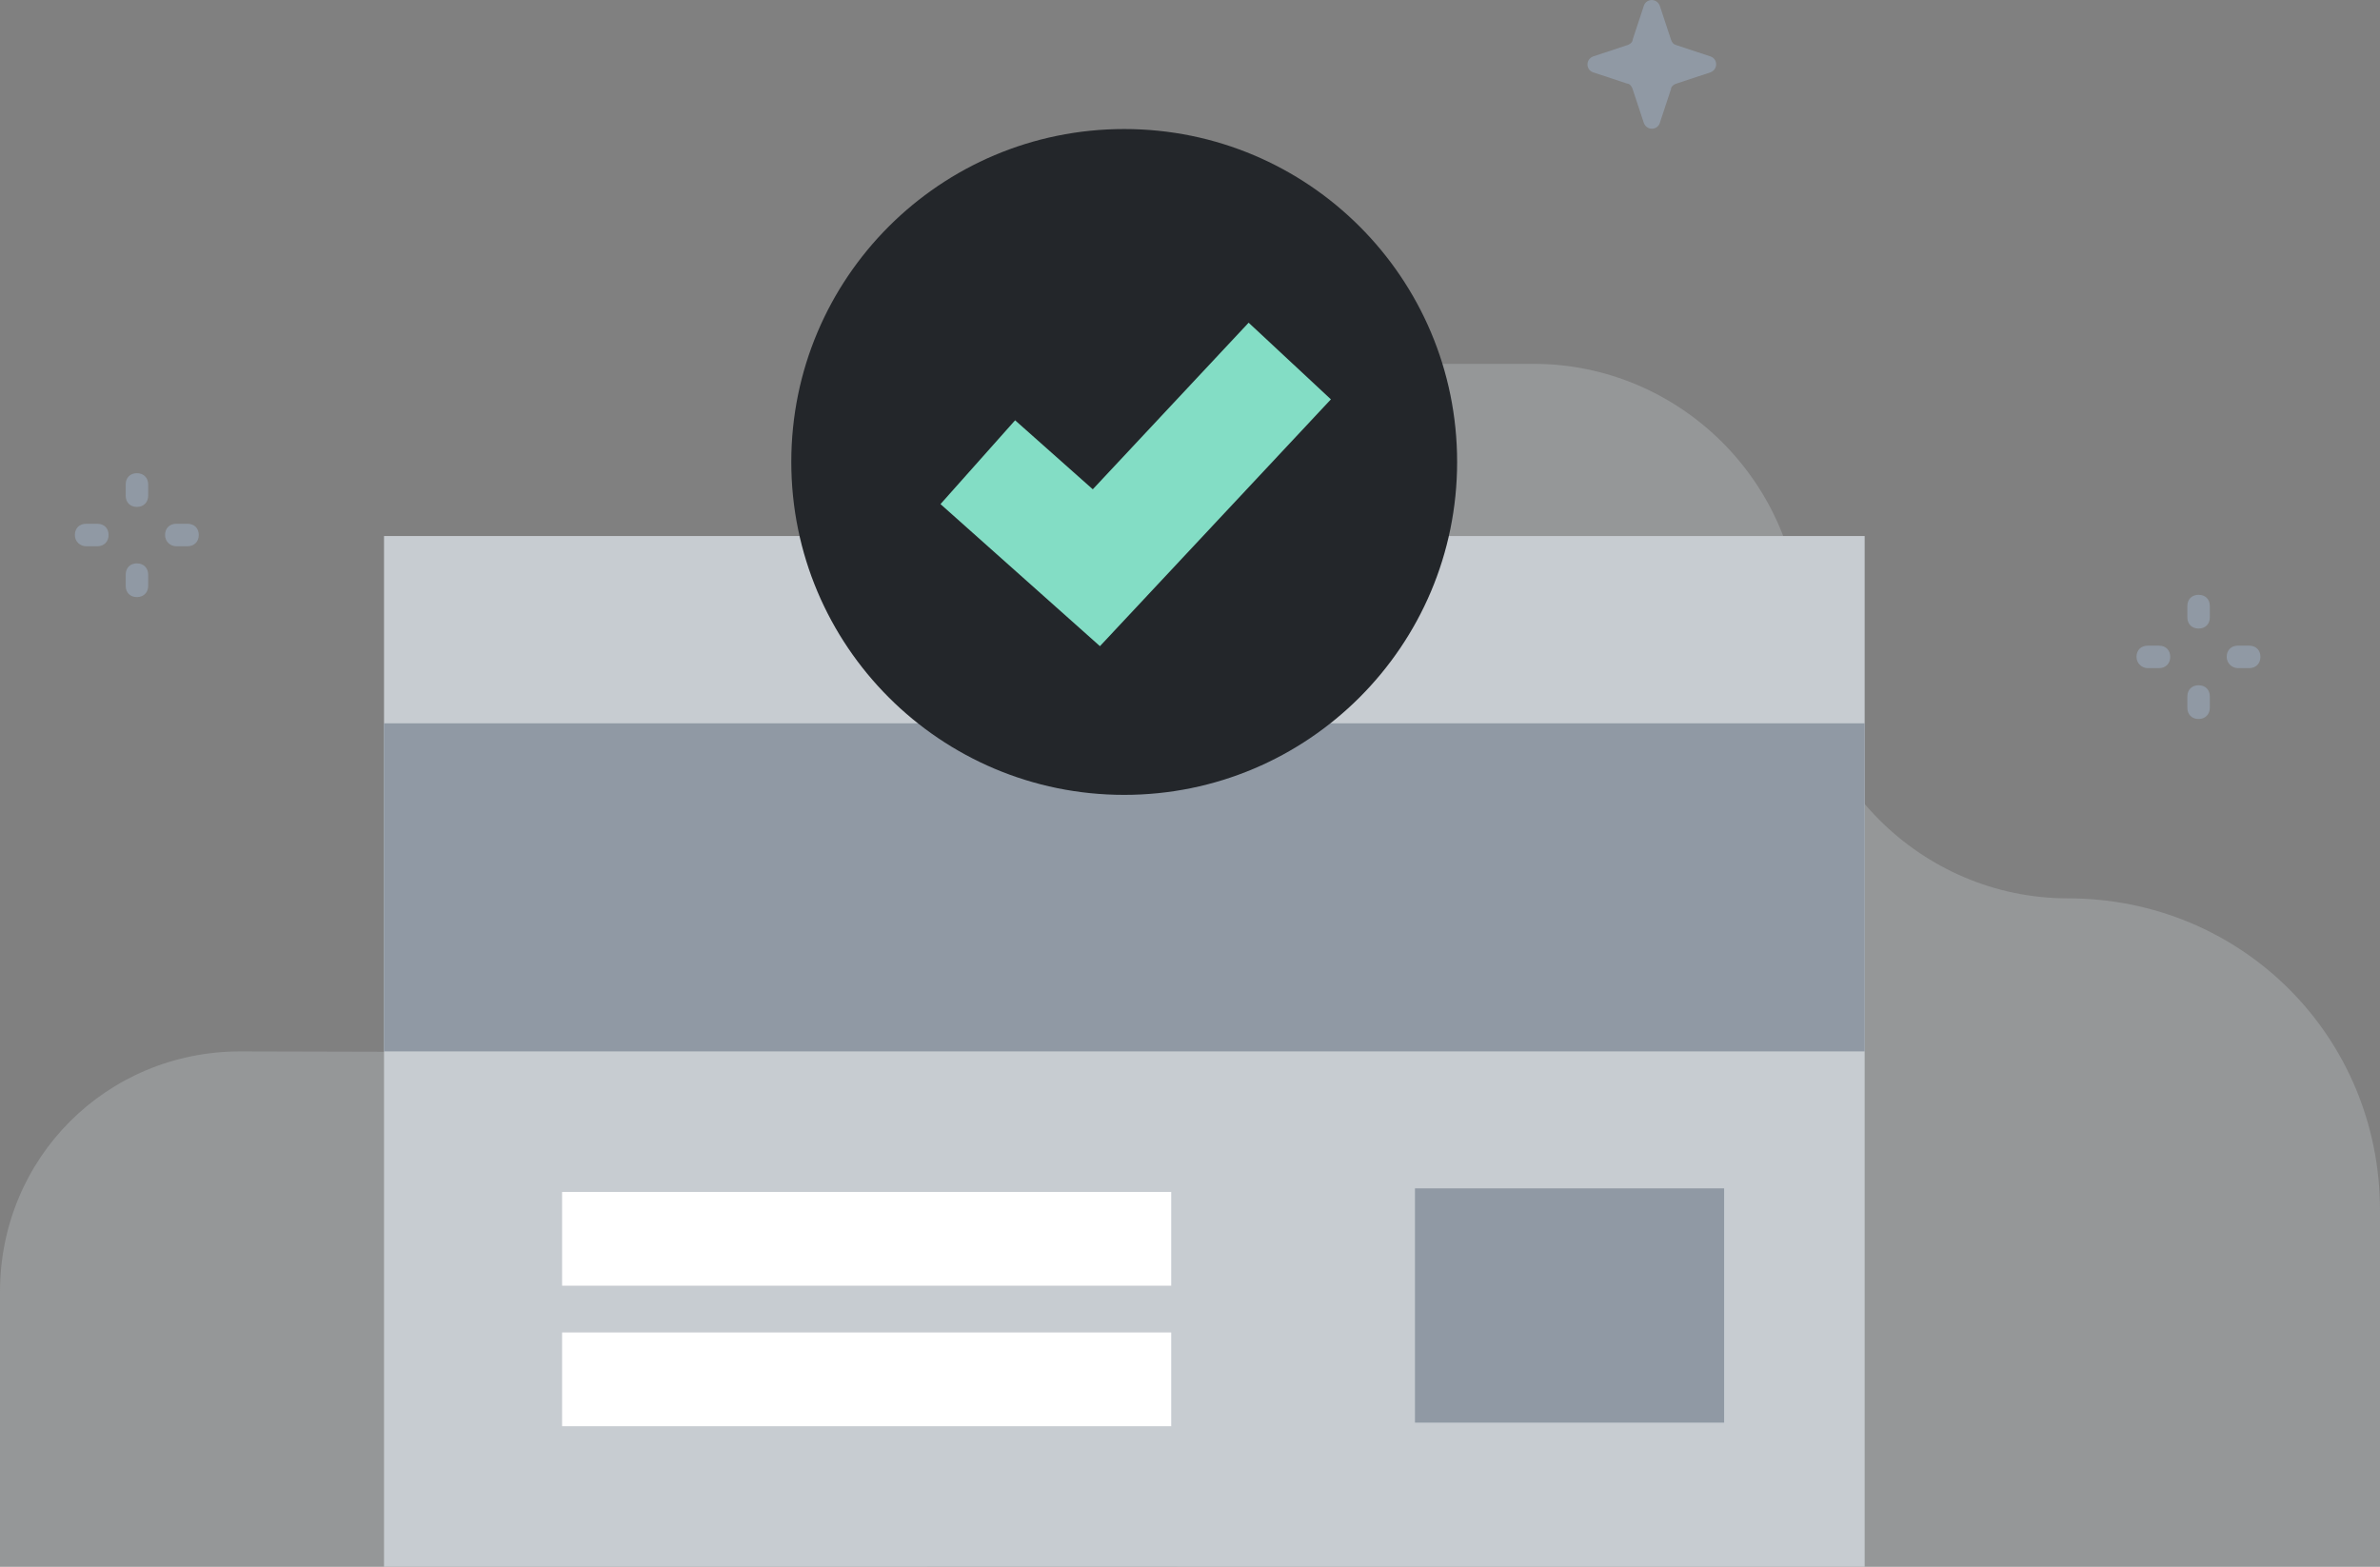 <svg viewBox="0 0 931.5 613.2" xmlns="http://www.w3.org/2000/svg"><rect x="0" y="0" width="931.5" height="613.2" fill="#808080" stroke="none"/><path d="m704.8 247c0-57.6-47.1-104.6-104.6-104.6h-139.6v470.8h470.9v-139.5c0-68-54.1-122.1-122.1-122.1-57.5 0-104.6-47.1-104.6-104.6zm-341.7 165.5v200.7h-363.1v-107.6c0-52.4 41.7-94.1 94.1-94.1 44.4 0 269 1 269 1z" fill="#c7ccd1" opacity=".3"/><path d="m150.3 209.8h579.5v403.4h-579.5z" fill="#c7ccd1"/><path d="m150.3 283.1h579.5v128.4h-579.5z" fill="#9099a4"/><path d="m220 466.5h238.4v36.7h-238.4z" fill="#fff"/><path d="m553.8 465.1h121v91.7h-121z" fill="#9099a4"/><path d="m220 521.5h238.4v36.7h-238.4z" fill="#fff"/><path d="m440 311.1c71.9 0 130.3-58.3 130.3-130.3s-58.3-130.3-130.3-130.3-130.3 58.3-130.3 130.3 58.3 130.3 130.3 130.3z" fill="#23262a"/><path d="m430.5 252.9-62.4-55.6 29.2-32.8 30.4 27 61-65.2 32.2 30z" fill="#83ddc5"/><g fill="#9099a4"><path d="m860.5 246c-2.7 0-4.4-1.8-4.4-4.4v-4.4c0-2.7 1.8-4.4 4.4-4.4 2.7 0 4.4 1.8 4.4 4.4v4.4c0 2.7-1.8 4.4-4.4 4.4zm0 35.4c-2.7 0-4.4-1.8-4.4-4.4v-4.4c0-2.7 1.8-4.4 4.4-4.4 2.7 0 4.4 1.8 4.4 4.4v4.4c0 2.6-1.8 4.4-4.4 4.4zm11-24.3c0-2.7 1.8-4.4 4.4-4.4h4.4c2.7 0 4.4 1.8 4.4 4.4s-1.8 4.4-4.4 4.4h-4.4c-2.2 0-4.4-1.8-4.4-4.4zm-35.3 0c0-2.7 1.8-4.4 4.4-4.4h4.4c2.7 0 4.4 1.8 4.4 4.4s-1.8 4.4-4.4 4.4h-4.4c-2.2 0-4.4-1.8-4.4-4.4z"/><path d="m53.6 198.4c-2.7 0-4.4-1.8-4.4-4.4v-4.4c0-2.7 1.8-4.4 4.4-4.4s4.4 1.8 4.4 4.4v4.4c0 2.6-1.8 4.4-4.4 4.4zm0 35.3c-2.7 0-4.4-1.8-4.4-4.4v-4.4c0-2.7 1.8-4.4 4.4-4.4s4.4 1.8 4.4 4.4v4.4c0 2.6-1.8 4.4-4.4 4.4zm11-24.3c0-2.7 1.8-4.4 4.4-4.4h4.4c2.7 0 4.4 1.8 4.4 4.4s-1.8 4.4-4.4 4.4h-4.4c-2.2 0-4.4-1.7-4.4-4.4zm-35.3 0c0-2.7 1.8-4.4 4.4-4.4h4.4c2.7 0 4.4 1.8 4.4 4.4s-1.8 4.4-4.4 4.4h-4.4c-2.2 0-4.4-1.7-4.4-4.4z"/><path d="m654 15.5-4.4-13.3c-1.3-3.1-5.3-2.7-6.2 0l-4.4 13.3c0 .9-.9 1.8-2.2 2.2l-13.3 4.4c-3.1 1.3-2.7 5.3 0 6.2l13.3 4.4c.9 0 1.8.9 2.2 2.2l4.4 13.3c1.3 3.1 5.3 2.7 6.2 0l4.4-13.3c0-.9.9-1.8 2.2-2.2l13.3-4.4c3.1-1.3 2.7-5.3 0-6.2l-13.3-4.4c-1.3-.4-1.7-.9-2.2-2.2z"/></g></svg>